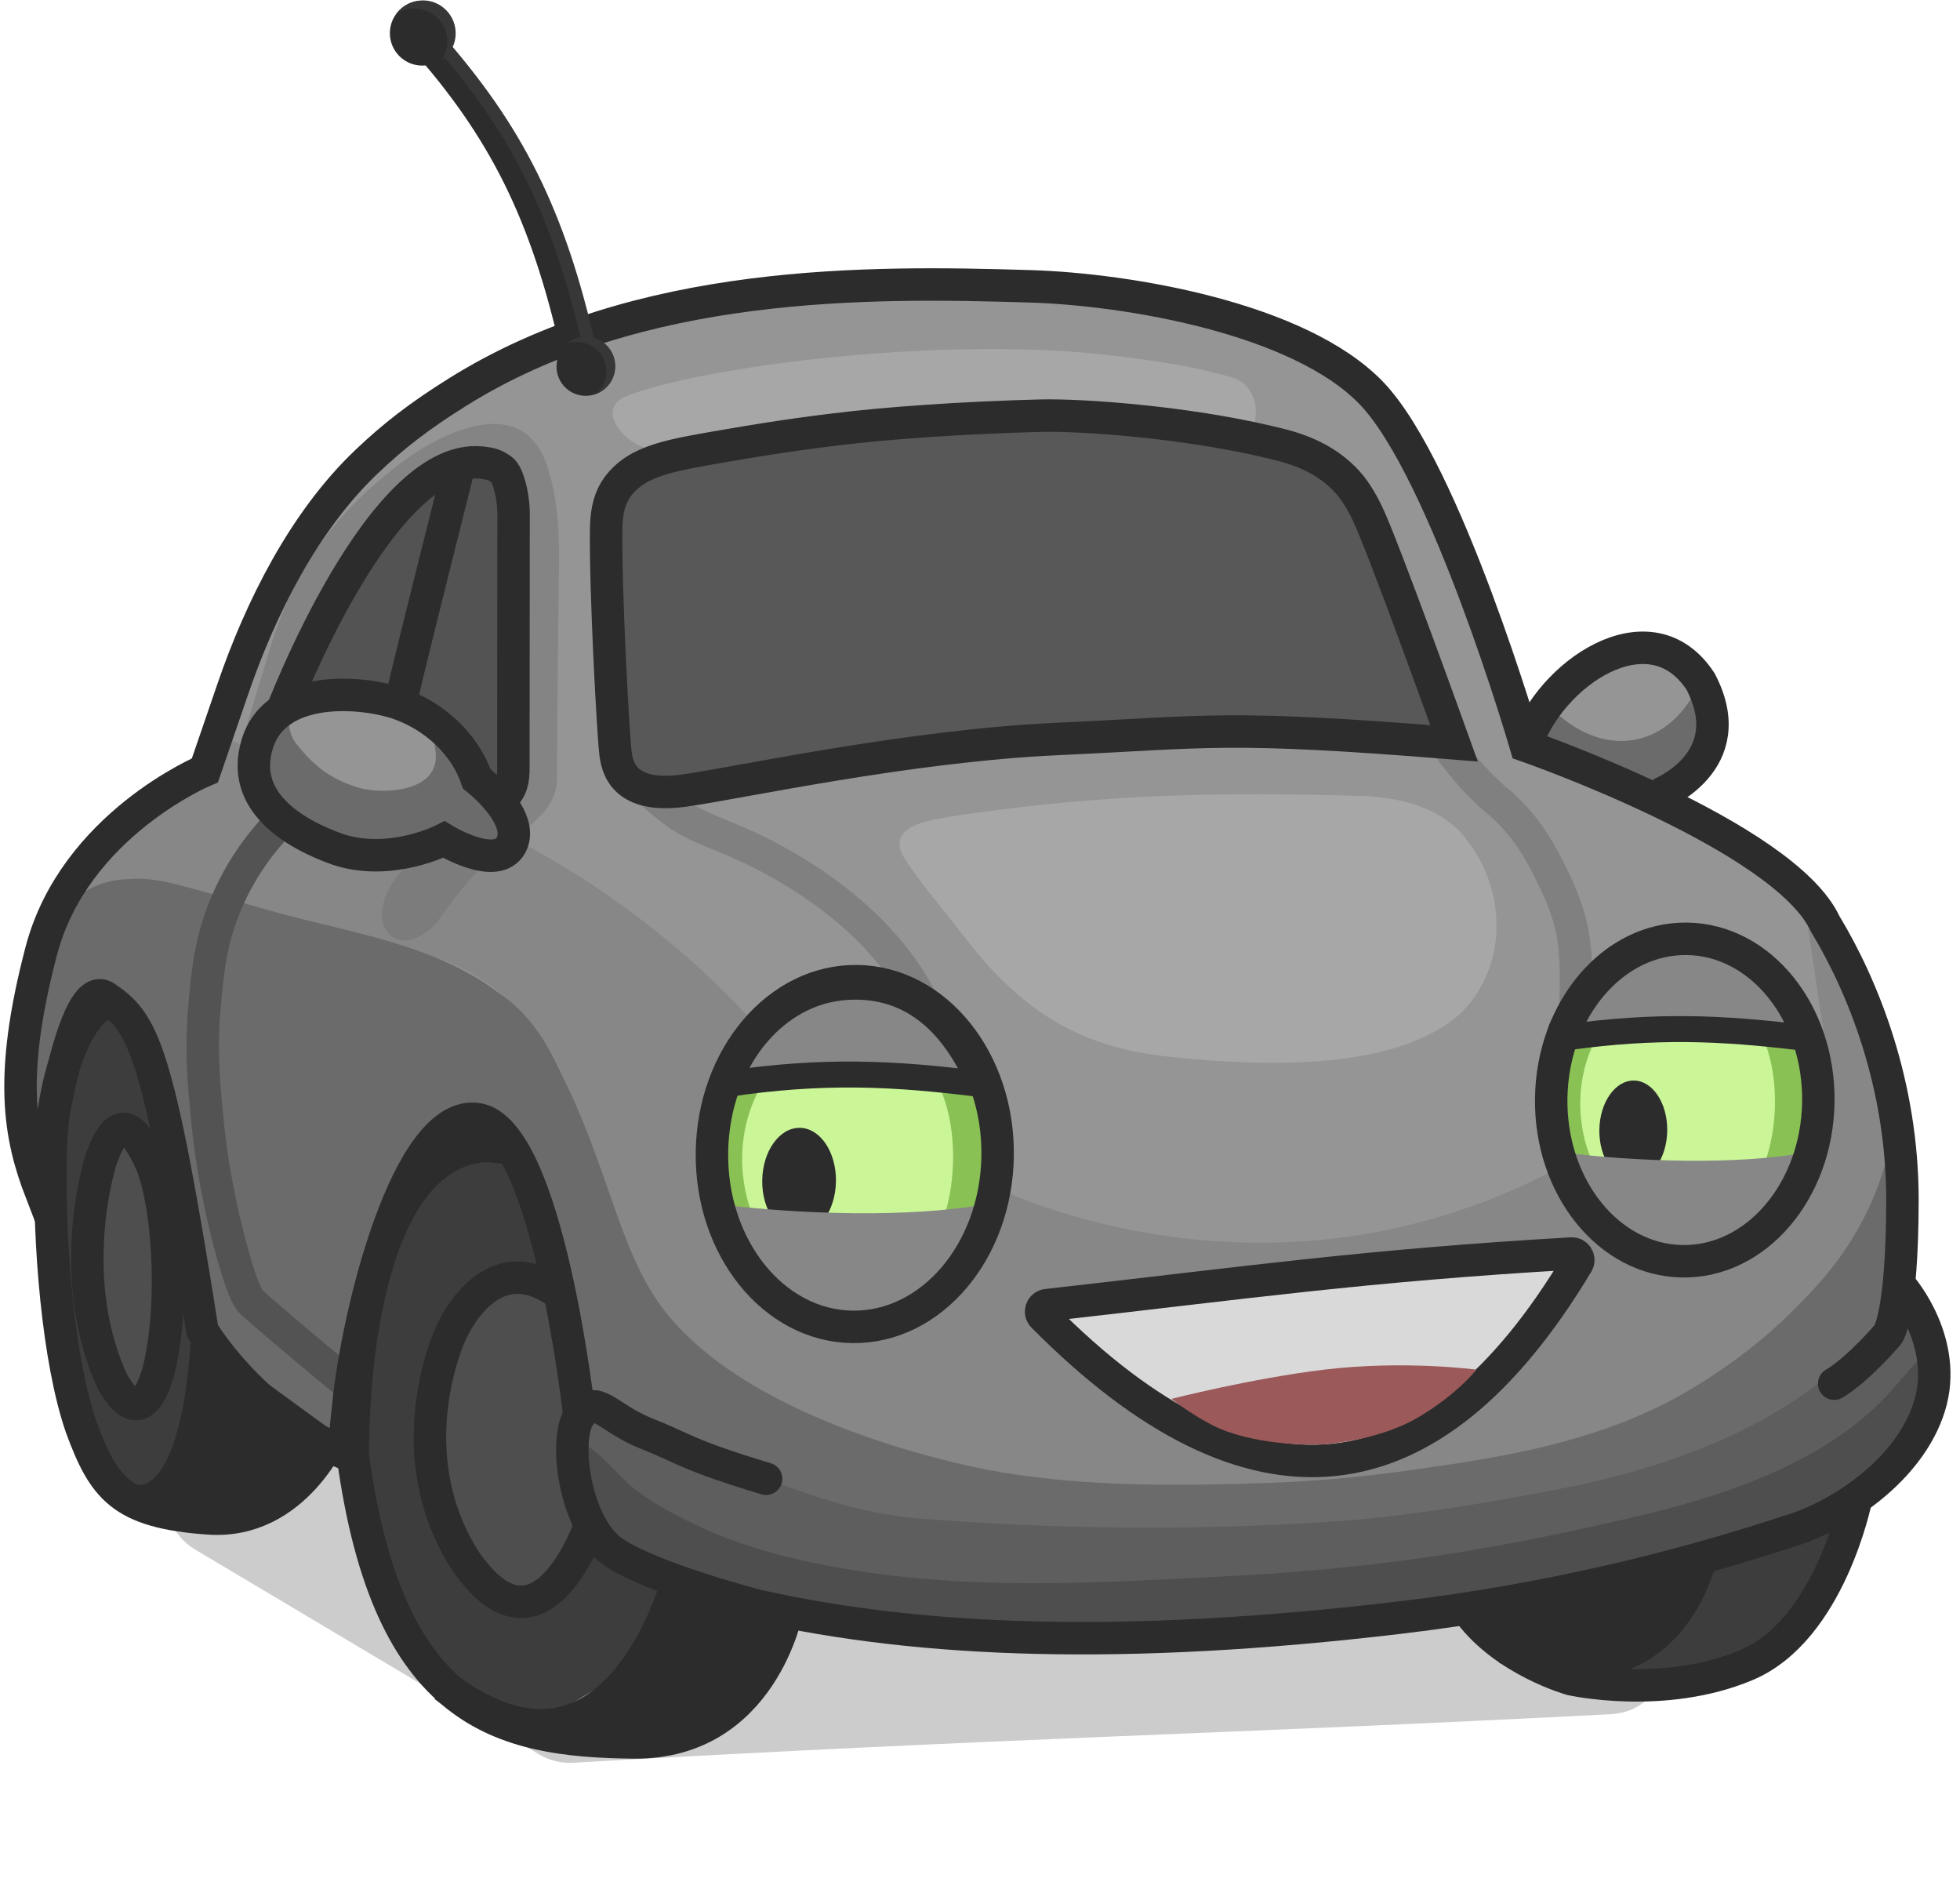 <svg width="302" height="291" viewBox="0 0 302 291" fill="none" xmlns="http://www.w3.org/2000/svg">
<g filter="url(#filter0_f_1138_6861)">
<path d="M83.13 270.308L30.102 238.734C22.245 234.055 25.562 222.001 34.706 222.001L208.108 222C209.762 222 211.384 222.456 212.796 223.318L252.411 247.494C259.943 252.09 257.036 263.622 248.225 264.078C189.043 267.139 155.687 267.702 88.285 271.559C86.491 271.662 84.675 271.228 83.13 270.308Z" fill="black" fill-opacity="0.2"/>
</g>
<path d="M236.09 114.178L213.702 62.778L204.128 54.688L187.16 48.242L155.996 42.72L129.349 45.084L98.123 49.452L78.354 55.437L66.786 63.49L59.954 69.822L46.357 83.996L37.663 97.341L33.591 111.904L31.881 118.79L21.928 123.786L12.133 134.406L6.518 145.085C6.518 145.085 2.716 158.282 2.626 159C2.535 159.719 3.39 172.503 3.39 172.503L5.848 180.249L7.899 171.928L11.973 157.206L15.565 152.917L22.028 161.042L24.739 173.442L30.056 194.402L31.192 205.019L39.789 215.665L52.415 222.218L56.622 198.347L62.842 179.005L70.16 173.01L77.542 173.597L80.306 182.308L83.407 189.904L86.755 202.484L87.903 212.301L88.956 217.617L89.363 228.194L102.167 242.461L121.53 247.242L153.811 252.93L171.84 250.351L205.758 250.043L237.629 245.364L275.833 235.716L290.101 226.282L297.466 217.068L297.309 205.824L294.02 199.516L291.712 192.422L292.842 180.707L288.969 159.448L281.182 142.634L271.214 132.048L253.517 122.791L259.267 119.344L263.405 110.573L257.911 101.822L250.225 100.101L240.008 106.704L236.039 114.197L236.059 114.197L236.09 114.178Z" fill="#959595"/>
<path d="M105.03 242.253L99.295 255.661L90.538 260.965L80.57 266.951L69.084 261.724L59.682 245.926L54.718 222.732L56.641 198.347L65.26 177.1L70.18 172.991L79.232 177.062L86.775 202.464L88.08 214.535L88.739 218.774L89.362 228.185L94.456 239.69L105.02 242.253L105.03 242.253Z" fill="#3D3D3D"/>
<path d="M284.984 231.609L282.177 242.419L273.348 253.372L260.731 259.22L246.085 259.548L246.314 256.841L255.071 250.947L261.438 243.569L263.187 239.494L284.984 231.609Z" fill="#3D3D3D"/>
<path d="M19.349 156.092L24.758 173.432L27.109 185.837L29.08 199.597C29.781 202.288 30.492 204.968 31.193 207.659C31.282 210.48 31.263 217.311 28.5 223.731C28.5 223.731 26.596 228.154 22.1 231.969C21.837 232.196 21.505 232.291 21.123 232.475C19.904 233.058 13.564 222.005 13.564 222.005L8.067 202.403L7.699 178.065L10.371 160.032L17.684 154.357L19.349 156.072L19.359 156.072L19.349 156.092Z" fill="#3D3D3D"/>
<path d="M74.529 173.705L74.716 175.318L69.842 176.908L68.855 175.343L72.552 173.467L74.529 173.705Z" fill="#2C2C2C"/>
<path d="M193.158 65.571C191.691 67.45 193.246 67.102 190.853 67.278C180.963 67.245 167.34 65.237 157.639 65.256C142.907 65.983 122.693 68.15 108.275 69.292C105.672 69.524 103.008 69.775 100.525 69.249C96.78 68.855 91.806 63.613 95.981 61.253C105.48 57.2 134.683 53.063 159.014 53.875C163.013 53.943 168.607 54.414 172.221 54.867C179.439 55.771 183.32 56.367 189.816 58.132C192.684 58.973 194.178 62.105 193.189 65.501L193.148 65.571L193.158 65.571Z" fill="#A7A7A7"/>
<path d="M210.415 122.635C188.132 121.992 170.697 122.27 148.267 125.515C144.256 126.267 135.417 126.799 139.79 132.883C142.453 136.792 145.797 140.711 148.732 144.524C157.479 155.842 166.547 161.564 181.039 162.884C194.241 164.245 215.78 165.187 225.488 155.687C232.711 147.981 232.016 135.889 224.928 128.106C221.253 124.292 215.761 122.953 210.615 122.658L210.425 122.655L210.415 122.635Z" fill="#A7A7A7"/>
<path d="M265.377 145.654L275.046 153.365L280.561 164.796L280.1 174.57L276.156 185.864L268.175 192.059L255.201 195.022L246.468 188.275L238.492 172.697L242.528 155.084L256.886 144.251L265.377 145.634L265.377 145.654Z" fill="#CAF698"/>
<path d="M146.121 156.928L151.272 167.233L153.032 182.44L149.948 189.646L143.544 198.135L130.583 202.237L119.062 198.78L110.975 186.121L109.898 169.284L116.034 156.502L125.36 152.016L137.943 151.208L146.121 156.928Z" fill="#CAF698"/>
<path d="M79.379 246.21C82.945 251.332 86.741 242.036 89.539 236.616C91.796 232.738 88.228 213.255 87.591 208.895C86.762 205.323 86.18 202.064 84.133 199.064C82.796 197.434 76.51 199.194 74.691 200.497C71.961 202.528 70.887 208.333 69.697 212.466C68.149 217.854 67.82 235.001 69.862 240.402L79.379 246.22L79.379 246.21Z" fill="#4E4E4E"/>
<path d="M13.898 185.805C13.796 207.316 18.784 214.449 20.696 215.677C22.945 217.12 25.767 203.199 25.52 193.364C28.175 191.643 25.916 182.609 21.416 177.003C20.581 175.961 18.999 174.028 17.674 174.379C16.8 174.606 16.595 175.693 14.924 181.25C13.905 184.635 13.75 184.993 13.898 185.815L13.898 185.805Z" fill="#4E4E4E"/>
<path d="M79.643 129.421C85.388 132.525 88.827 134.695 91.046 136.157C102.102 143.438 110.112 151.055 115.381 156.692L109.42 169.137L109.038 181.742L114.978 192.82L119.385 199.284L127.766 202.736L144.184 197.433L148.317 188.982L151.309 181.965C151.309 181.965 194.281 204.91 241.076 179.405L244.63 188.767L255.636 193.987L269.302 192.975L277.424 186.662L280.757 172.659L281.906 165.205L277.95 138.645L288.669 152.611L292.093 170.973C291.678 173.357 291.274 175.742 290.869 178.126C290.399 180.879 288.833 185.437 286.09 190.478C282.063 197.84 277.157 202.33 274.259 204.918C269.041 209.603 263.602 212.965 257.337 215.974C251.909 218.576 234.484 226.394 207.903 228.339C192.355 229.474 176.836 229.969 165.884 228.691C148.252 226.635 144.696 224.933 141.208 224.093C121.824 219.391 109.342 212.55 102.01 202.233C98.795 197.716 96.235 190.828 96.235 190.828C93.379 185.006 92.507 178.242 86.427 165.093C85.893 163.945 84.933 161.901 83.227 159.516C82.522 158.516 80.246 155.432 76.646 152.64C71.672 148.768 66.723 147.226 63.883 146.565C57.949 144.728 46.515 142.813 40.581 140.976C26.367 134.28 18.49 135.386 13.823 137.208C12.787 137.613 10.655 139.143 10.272 138.627C9.33 137.363 18.591 127.696 26.361 120.858C27.402 119.433 28.594 117.92 29.956 116.37C31.095 115.076 32.222 113.912 33.308 112.868C40.01 116.216 47.741 119.618 56.467 122.715C64.785 125.665 72.575 127.818 79.613 129.411L79.643 129.421Z" fill="#878787"/>
<path opacity="0.42" d="M63.413 132.699C60.589 135.088 57.981 139.021 59.148 142.728C61.238 146.899 66.067 144.248 67.94 141.245C70.115 138.146 72.744 134.774 75.673 132.136C78.915 128.593 85.332 126.065 85.812 120.532C85.873 109.441 85.974 98.342 86.135 87.203C86.211 81.924 85.961 75.719 83.797 70.447C79.399 60.612 67.115 67.005 60.63 72.182C51.302 79.567 45.331 87.882 41.91 98.933C40.642 102.976 39.432 107.078 38.234 111.072C38.066 111.629 37.875 112.416 37.998 112.868C38.378 114.254 44.959 109.429 46.352 109.219C49.179 108.07 51.842 108.538 54.53 108.687C56.38 108.714 58.234 108.481 60.475 109.103C62.128 109.597 63.871 110.073 65.308 110.984C67.158 112.371 69.594 114.776 71.539 116.475C73.317 118.02 74.247 119.444 75.796 121.607C77.253 123.868 78.895 125.822 78.556 128.497C78.35 129.615 78.011 130.9 76.944 131.394C72.716 131.933 67.296 129.094 63.585 132.581L63.423 132.709L63.413 132.699Z" fill="#6F6F6F"/>
<path d="M4.211 151.023C5.228 143.667 11.265 135.594 19.708 135.436C23.263 135.157 26.002 135.907 29.519 136.848C34.63 138.222 39.697 139.816 44.719 141.119C55.738 143.989 67.612 145.921 76.93 153.007C81.981 156.44 84.523 161.097 86.977 166.393C94.26 181.401 95.697 194.103 103.209 202.932C114.201 216.023 136.688 223.29 152.024 226.412C165.35 228.885 178.477 228.915 191.133 228.589C203.789 228.262 211.472 227.413 223.68 225.56C235.888 223.706 249.865 220.869 262.19 212.986C267.226 209.859 271.778 206.305 275.887 202.274C279.53 198.646 284.118 193.972 287.541 186.931C289.147 183.724 290.432 179.962 291.211 176.593C291.797 174.091 292.05 171.845 292.205 172.187C292.793 178.536 293.476 188.677 293.647 194.1C292.961 198.001 291.23 202.146 289.736 205.865C287.755 209.436 283.764 211.489 281.721 215.16C280.413 217.101 278.676 219.656 277.378 221.517C276.532 222.615 276.377 222.983 275.403 223.269C267.36 224.773 225.781 234.111 208.512 237.311C202.997 237.662 181.108 240.195 174.702 240.552C162.958 240.052 136.755 242.153 130.078 241.856C127.6 241.74 126.643 240.816 123.848 239.745C115.529 236.184 97.23 228.379 92.748 226.443C90.352 225.449 90.399 222.189 89.462 219.895C86.019 210.454 85.869 200.051 83.147 190.501C81.803 186.661 80.17 179.956 78.394 176.21C75.874 172.753 70.18 172.241 66.804 174.752C64.733 176.202 63.729 179.198 62.677 181.383C59.627 188.98 56.732 201.009 53.738 210.287C52.428 213.728 53.667 218.606 53.25 221.871C52.955 223.607 52.349 222.308 50.716 221.834C49.103 221.301 46.229 217.759 44.497 217.183C41.106 215.854 37.267 215.739 35.71 212.046C34.092 209.172 32.261 205.755 30.702 202.932C29.707 201.198 29.283 200.051 29.05 198.208C28.46 194.079 26.853 182.784 25.982 176.671C25.567 174.235 25.629 172.695 24.679 170.632C23.068 167.248 20.768 162.394 19.019 158.848C17.495 155.676 15.427 154.156 12.498 157.524C9.008 161.634 8.978 167.114 7.556 172.074C6.303 176.446 2.762 177.165 3.111 173.129C3.304 165.961 2.943 157.765 4.199 151.163L4.221 151.013L4.211 151.023Z" fill="#6B6B6B"/>
<path d="M261.398 106.125C257.125 114.644 248.322 116.817 240.602 110.534C239.898 110.114 239.157 108.833 238.309 109.361C237.763 109.753 236.978 111.492 236.452 112.574C236.276 112.992 236.079 113.479 236.243 113.911C237.074 115.214 239.613 116.681 240.822 117.448C243.468 118.467 247.034 119.448 249.771 120.378C251.095 120.817 251.948 121.27 253.379 121.901C254.929 122.593 255.939 123.308 257.2 121.866C259.151 119.714 262.218 117.878 263.158 115.131C263.428 114.445 263.698 113.749 263.978 113.053C264.366 111.849 265.294 110.582 264.501 109.41C263.853 108.591 262.373 106.489 261.459 106.106L261.399 106.105L261.398 106.125Z" fill="#6B6B6B"/>
<path d="M66.984 112.596C66.554 113.97 67.554 116.065 66.957 117.946C65.737 122.029 58.823 122.289 55.505 121.411C51.103 120.157 48.413 118.107 45.604 114.516C43.228 111.492 46.252 107.105 40.548 114.203C37.096 118.504 38.961 125.771 44.024 128.305C49.83 130.689 55.941 132.798 62.325 131.87C65.567 131.047 68.883 129.955 72.185 131.203C74.187 131.762 77.236 131.866 78.63 130.256C80.939 126.86 74.341 121.833 72.418 119.295C70.872 117.643 68.823 113.413 67.385 112.522C67.256 112.46 67.116 112.448 67.015 112.546L66.984 112.586L66.984 112.596Z" fill="#6B6B6B"/>
<path opacity="0.74" d="M208.118 74.02L213.939 87.836L220.416 106.721L222.717 114.225L211.385 114.301L188.352 112.277L162.787 113.837L133.834 116.548L106.297 121.69L99.322 120.629L95.03 117.916L93.327 102.23L93.101 77.154L98.703 72.905L115.634 68.809L152.704 63.526L180.095 67.103L193.75 68.261L203.129 69.117L208.118 74.01L208.118 74.02Z" fill="#424242"/>
<path opacity="0.74" d="M78.383 120.424L79.602 110.161L80.365 87.149L77.697 73.179L72.556 71.835L68.778 73.71L61.634 79.497L56.387 84.102L46.872 98.135L43.081 108.572L52.544 109.139L60.045 108.397L67.18 110.851L72.263 114.885L74.676 118.13L75.484 121.032L78.383 120.434L78.383 120.424Z" fill="#424242"/>
<path d="M293.957 201.665C292.601 202.045 291.142 203.324 289.477 205.051C284.431 210.308 277.068 215.932 270.116 219.492C261.036 224.251 250.455 227.398 240.627 229.306C230.045 231.383 217.313 233.538 206.55 234.313C195.227 235.129 171.072 236.329 141.324 233.897C128.168 232.817 115.866 226.668 103.351 222.056C99.68 220.713 96.777 216.12 93.312 216.41C89.246 216.821 87.339 222.114 88.115 225.866C88.723 229.405 91.549 236.637 94.483 239.129C96.252 240.625 98.173 241.943 100.146 243.122C106.641 246.936 117.498 247.924 125.459 250.009C134.404 251.799 143.31 252.808 152.209 252.937C160.215 253.283 176.424 252.068 185.85 252.464C191.396 252.745 190.535 252.792 195.807 251.999C209.83 249.851 226.97 248.56 241.06 245.263C246.66 243.914 252.511 242.479 258.151 241.121C263.562 239.729 268.425 238.909 273.345 236.82C278.107 234.639 282.667 231.925 287.5 228.984C292.191 226.242 295.247 221.646 296.772 216.487C298.162 212.407 300.257 200.336 294.077 201.637L293.977 201.665L293.957 201.665Z" fill="#5E5E5E"/>
<path d="M261.495 239.711L258.723 248.101L249.212 255.674L239.069 257.218L233.335 254.004L226.207 246.92L261.485 239.72L261.495 239.711Z" fill="#2C2C2C"/>
<path d="M122.362 247.855L119.045 255.197L112.294 262.81L107.204 266.917L94.11 269.198L86.468 264.427L93.454 262.658L98.374 255.128L103.342 244.919L109.129 244.473L122.361 247.875L122.362 247.855Z" fill="#2C2C2C"/>
<path d="M31.378 205.952C31.361 209.892 31.005 213.117 30.651 215.442C30.098 219.065 29.492 220.896 29.273 221.523C28.542 223.632 27.791 225.742 25.971 227.826C24.435 229.574 22.761 230.579 21.662 231.144C23.593 231.802 25.514 232.45 27.445 233.098L39.43 233.481L49.94 226.013L51.438 220.594L31.368 205.952L31.378 205.952Z" fill="#2C2C2C"/>
<path d="M298.452 210.342C297.079 222.323 289.438 228.503 279.281 233.727C274.038 236.671 265.826 238.142 259.189 239.996C248.711 242.505 238.6 245.989 228.151 247.187C218.031 248.471 202.701 251.129 190.999 252.62C185.959 253.257 184.348 252.633 178.616 252.73C170.223 252.879 159.778 251.747 151.485 251.877C143.519 252.252 138.525 251.82 130.826 250.288C123.696 248.844 116.958 248.657 110.194 246.139C102.504 243.347 93.566 241.037 90.525 232.782C89.09 228.981 86.276 224.4 87.298 222.194C89.053 219.8 95.453 227.433 97.074 228.807C100.462 231.696 104.891 233.851 108.468 235.482C112.312 237.298 117.111 238.808 121.486 239.892C143.541 245.202 164.219 244.091 186.458 242.963C209.066 241.89 226.753 239.486 248.789 234.375C261.771 231.543 276.705 227.229 287.246 218.3C289.058 216.807 290.723 215.08 292.229 213.312C293.752 211.684 298.914 204.688 298.454 210.202L298.452 210.332L298.452 210.342Z" fill="#4E4E4E"/>
<path d="M53.053 212.718C53.053 212.718 44.632 205.826 38.757 200.62C38.164 200.091 37.151 198.267 35.294 191.149C32.944 182.164 32.187 175.012 31.961 172.679C31.395 166.87 30.899 161.752 31.53 154.821C32.006 149.577 32.469 144.493 35.147 138.491C37.587 132.986 40.823 129.103 43.158 126.696" stroke="#535353" stroke-width="5" stroke-miterlimit="10"/>
<path d="M142.475 155.227C142.475 155.227 139.116 146.138 127.071 137.422C121.717 133.544 116.614 130.97 112.587 129.312C106.165 126.658 105.09 126.333 99.906 121.697" stroke="#808080" stroke-width="5" stroke-miterlimit="10"/>
<path d="M242.722 155.587C243.114 145.112 242.685 141.555 237.994 132.636C235.571 128.021 233.235 125.657 231.172 123.747C230.915 123.513 230.638 123.329 230.371 123.105C227.754 120.807 225.451 118.233 223.442 115.404C223.177 115.03 222.933 114.636 222.709 114.233" stroke="#808080" stroke-width="5" stroke-miterlimit="10"/>
<path d="M297.291 216.653L294.904 215.912L294.903 215.915L297.291 216.653ZM275.811 235.834L275.104 233.436L275.066 233.447L275.028 233.46L275.811 235.834ZM215.651 249.204L215.945 251.687L215.945 251.687L215.651 249.204ZM116.797 247.392L116.173 249.813L116.213 249.823L116.253 249.832L116.797 247.392ZM94.426 239.037L92.995 241.087L92.996 241.088L94.426 239.037ZM117.32 230.202C118.642 230.6 120.037 229.851 120.435 228.529C120.833 227.207 120.084 225.812 118.762 225.414L117.32 230.202ZM293.065 198.39C291.169 200.02 291.169 200.019 291.168 200.018C291.168 200.018 291.168 200.018 291.167 200.017C291.167 200.016 291.166 200.016 291.166 200.015C291.165 200.014 291.165 200.014 291.165 200.014C291.165 200.014 291.167 200.016 291.17 200.02C291.177 200.029 291.19 200.044 291.209 200.068C291.248 200.115 291.31 200.192 291.391 200.298C291.554 200.509 291.793 200.833 292.077 201.256C292.645 202.105 293.378 203.333 294.023 204.832C295.321 207.85 296.187 211.775 294.904 215.912L297.291 216.653L299.679 217.394C301.438 211.725 300.191 206.518 298.616 202.856C297.824 201.015 296.929 199.516 296.23 198.473C295.88 197.95 295.575 197.537 295.353 197.247C295.241 197.103 295.15 196.989 295.083 196.907C295.05 196.866 295.023 196.833 295.002 196.809C294.992 196.797 294.983 196.786 294.977 196.778C294.973 196.774 294.97 196.771 294.968 196.768C294.966 196.766 294.965 196.765 294.964 196.764C294.964 196.763 294.963 196.762 294.963 196.762C294.962 196.761 294.961 196.76 293.065 198.39ZM297.291 216.653L294.903 215.915C293.579 220.197 290.496 224.045 286.698 227.139C282.906 230.228 278.588 232.409 275.104 233.436L275.811 235.834L276.518 238.232C280.667 237.009 285.573 234.504 289.855 231.016C294.131 227.534 297.971 222.917 299.68 217.392L297.291 216.653ZM275.811 235.834L275.028 233.46C258.55 238.896 238.478 243.981 215.357 246.721L215.651 249.204L215.945 251.687C239.449 248.901 259.85 243.732 276.594 238.208L275.811 235.834ZM215.651 249.204L215.357 246.721C173.031 251.735 142.145 250.477 117.341 244.952L116.797 247.392L116.253 249.832C141.772 255.517 173.257 256.743 215.945 251.687L215.651 249.204ZM116.797 247.392C117.421 244.971 117.421 244.971 117.421 244.971C117.421 244.971 117.421 244.971 117.421 244.971C117.421 244.971 117.42 244.971 117.42 244.971C117.418 244.97 117.416 244.97 117.412 244.969C117.405 244.967 117.394 244.964 117.379 244.96C117.35 244.953 117.305 244.941 117.246 244.925C117.128 244.894 116.953 244.848 116.726 244.787C116.273 244.665 115.617 244.486 114.81 244.258C113.194 243.801 110.982 243.151 108.592 242.376C103.687 240.785 98.449 238.794 95.855 236.986L94.426 239.037L92.996 241.088C96.293 243.386 102.241 245.572 107.049 247.132C109.516 247.932 111.792 248.601 113.45 249.07C114.28 249.304 114.957 249.489 115.429 249.616C115.664 249.679 115.848 249.728 115.975 249.761C116.038 249.778 116.086 249.79 116.12 249.799C116.136 249.803 116.149 249.807 116.158 249.809C116.163 249.81 116.166 249.811 116.168 249.812C116.17 249.812 116.171 249.812 116.171 249.812C116.172 249.812 116.172 249.812 116.172 249.813C116.173 249.813 116.173 249.813 116.797 247.392ZM94.426 239.037L95.857 236.987C93.72 235.495 91.991 231.983 91.168 227.922C90.772 225.97 90.625 224.067 90.704 222.491C90.789 220.819 91.112 219.868 91.343 219.525L89.268 218.13L87.193 216.735C86.192 218.224 85.809 220.29 85.711 222.239C85.608 224.286 85.801 226.611 86.267 228.915C87.169 233.364 89.251 238.473 92.995 241.087L94.426 239.037ZM89.268 218.13L91.343 219.525C91.795 218.851 91.864 219.075 91.495 219.137C91.223 219.183 91.223 219.036 91.893 219.404C92.594 219.79 93.215 220.244 94.45 221.007C95.565 221.697 96.927 222.466 98.591 223.123L99.51 220.799L100.43 218.474C99.14 217.964 98.053 217.357 97.079 216.755C96.224 216.226 95.117 215.471 94.303 215.024C93.459 214.559 92.16 213.953 90.659 214.208C89.061 214.478 87.972 215.576 87.193 216.735L89.268 218.13ZM99.51 220.799L98.591 223.123C104.199 225.341 104.89 226.459 117.32 230.202L118.041 227.808L118.762 225.414C106.557 221.739 106.636 220.928 100.43 218.474L99.51 220.799Z" fill="#2C2C2C"/>
<path d="M255.603 122.41C255.603 122.41 268.527 117.417 262.036 105.001C254.257 93.088 238.64 103.862 235.11 114.892" stroke="#2C2C2C" stroke-width="5" stroke-miterlimit="10"/>
<path d="M76.142 123.241C76.142 123.241 78.984 123.182 79.096 118.894L79.131 79.86C79.165 78.24 79.008 76.628 78.601 75.062C78.288 73.857 77.835 72.67 77.221 72.281C76.478 71.761 75.802 71.471 74.874 71.357C58.904 68.506 43.229 110.113 43.229 110.113" stroke="#2C2C2C" stroke-width="5" stroke-miterlimit="10"/>
<path d="M70.682 72.026C70.682 72.026 63.382 100.964 61.951 107.254" stroke="#2C2C2C" stroke-width="5" stroke-miterlimit="10"/>
<path d="M73.459 119.983C73.459 119.983 80.974 125.873 78.772 130.121C76.571 134.37 68.393 129.331 68.393 129.331C68.393 129.331 60.331 133.525 52.119 130.875C45.194 128.425 36.984 123.465 39.612 114.692C42.471 105.143 56.162 106.521 61.515 108.419C66.868 110.317 71.578 114.526 73.459 119.983Z" stroke="#2C2C2C" stroke-width="5" stroke-miterlimit="10"/>
<path d="M142.965 64.843C138.009 65.201 128.45 65.783 112.217 68.598C103.434 70.121 98.263 70.836 95.163 74.991C94.031 76.515 93.441 78.537 93.4 81.387C93.262 90.916 94.454 112.845 94.838 116.061C95.221 119.277 97.088 122.954 105.466 121.786C113.834 120.617 139.84 114.893 162.977 113.838C186.115 112.783 188.752 111.641 224.044 114.513C224.044 114.513 213.037 83.83 210.637 78.985C209.675 77.03 208.66 75.296 207.133 73.743C203.141 69.715 198.115 68.702 195.384 68.052C182.676 65.058 167.021 63.881 160.388 64.035C155.536 64.145 147.931 64.485 142.975 64.843L142.965 64.843Z" stroke="#2C2C2C" stroke-width="5" stroke-miterlimit="10"/>
<path d="M285.952 231.052C285.952 231.052 281.911 251.126 269.092 256.511C256.273 261.895 242.078 258.689 242.078 258.689C242.078 258.689 231.947 255.862 226.375 248.401" stroke="#2C2C2C" stroke-width="5" stroke-miterlimit="10"/>
<path d="M262.285 239.062C262.285 239.062 257.748 263.619 231.877 253.833" stroke="#2C2C2C" stroke-width="5" stroke-miterlimit="10"/>
<path d="M121.298 247.999C121.298 247.999 117.469 268.625 97.66 268.428C77.231 268.222 59.817 264.24 54.374 224.327C54.374 224.327 53.378 179.178 73.978 176.586C73.978 176.586 74.861 176.358 78.793 176.975" stroke="#2C2C2C" stroke-width="5" stroke-miterlimit="10"/>
<path d="M104.664 242.619C104.664 242.619 95.241 280.026 68.492 259.767" stroke="#2C2C2C" stroke-width="5" stroke-miterlimit="10"/>
<path d="M91.329 233.913C91.329 233.913 83.6 257.913 71.614 240.318C61.054 223.623 69.335 205.701 69.335 205.701C69.335 205.701 75.062 191.433 85.922 199.091" stroke="#2C2C2C" stroke-width="5" stroke-miterlimit="10"/>
<path d="M51.449 220.594C51.449 220.594 45.641 234.861 32.154 233.916C18.666 232.97 15.95 229.19 12.496 219.809C9.003 209.638 7.442 191.733 7.812 177.227C8.182 162.721 14.105 152.956 17.779 154.779" stroke="#2C2C2C" stroke-width="5" stroke-miterlimit="10"/>
<path d="M15.604 178.521C15.604 178.521 9.924 195.761 17.017 212.195C17.017 212.195 21.529 222.381 24.559 210.674C27.015 199.949 25.799 184.509 23.092 178.74C20.395 172.97 18.003 171.745 15.604 178.521Z" stroke="#2C2C2C" stroke-width="5" stroke-miterlimit="10"/>
<path d="M242.137 193.112C242.931 193.065 243.455 193.937 243.046 194.62C220.686 231.923 192.967 235.323 160.703 202.76" fill="#D9D9D9"/>
<path d="M160.703 202.76C192.967 235.323 220.686 231.923 243.046 194.62C243.455 193.937 242.931 193.065 242.137 193.112C210.427 194.948 191.999 197.604 161.295 201.065C160.471 201.157 160.119 202.171 160.703 202.76Z" stroke="#2C2C2C" stroke-width="5" stroke-miterlimit="10" stroke-linecap="round"/>
<path d="M204.003 211.002C192.906 212.342 180.498 215.503 180.498 215.503C180.498 215.503 185.037 219.088 188.999 220.503C195.999 223.003 204.003 222.5 204.003 222.5C204.003 222.5 212.142 222.002 218.247 218.502C224.352 215.002 227.498 211.002 227.498 211.002C227.498 211.002 216.411 209.504 204.003 211.002Z" fill="#9C5959"/>
<path d="M123.007 190.086C119.867 190.041 117.381 186.344 117.446 181.835C117.511 177.325 120.104 173.702 123.244 173.748C126.384 173.793 128.87 177.49 128.805 181.999C128.74 186.509 126.147 190.132 123.007 190.086Z" fill="#2C2C2C"/>
<path d="M31.941 205.729C31.706 208.876 30.844 231.736 20.95 231.283" stroke="#2C2C2C" stroke-width="5" stroke-miterlimit="10"/>
<path d="M89.278 218.141C89.278 218.141 84.457 174.006 73.559 172.408C62.661 170.81 54.966 202.812 53.644 216.774L52.902 223.824C38.541 217.516 31.192 205.008 31.192 205.008C24.278 161.053 22.018 157.57 16.294 153.637C10.571 149.703 6.299 183.605 6.299 183.605C3.042 175.127 1.255 165.95 6.357 146.502C11.459 127.054 31.573 118.674 31.573 118.674L35.875 106.135C40.187 93.576 46.86 80.282 56.474 71.13C60.652 67.15 64.607 64.097 70.41 60.461C98.417 42.885 134.054 43.351 158.756 44.109C173.681 44.565 200.17 48.969 211.323 60.572C222.811 72.56 235.109 114.892 235.109 114.892C235.109 114.892 274.903 128.72 281.216 142.303C287.096 152.029 293.139 167.048 293.131 184.88C293.113 202.712 290.911 205.57 290.911 205.57C290.911 205.57 286.251 211.043 282.61 213.161" stroke="#2C2C2C" stroke-width="5" stroke-miterlimit="10" stroke-linecap="round"/>
<path d="M132.087 153.655C121.208 153.497 112.222 164.198 112.028 177.567C111.835 190.936 120.497 201.892 131.386 202.05C142.275 202.208 151.251 191.507 151.444 178.138C151.638 164.769 142.976 153.813 132.087 153.655ZM131.422 199.53C122.353 199.399 114.186 189.84 114.355 178.201C114.524 166.562 122.952 158.093 132.021 158.225C141.09 158.356 147.02 167.033 146.852 178.672C146.683 190.31 140.491 199.662 131.422 199.53Z" fill="#8AC155"/>
<path d="M259.858 146.935C249.819 146.79 241.534 156.741 241.354 169.149C241.174 181.558 249.168 191.745 259.207 191.89C269.245 192.036 277.53 182.085 277.71 169.676C277.89 157.267 269.897 147.08 259.858 146.935ZM259.24 189.561C250.871 189.439 243.335 180.529 243.492 169.68C243.65 158.831 251.429 150.954 259.798 151.075C268.167 151.196 273.646 159.266 273.489 170.115C273.332 180.964 267.609 189.682 259.24 189.561Z" fill="#8AC155"/>
<path d="M251.548 181.799C248.659 181.757 246.368 178.293 246.43 174.054C246.491 169.814 248.881 166.419 251.77 166.46C254.66 166.502 256.95 169.966 256.889 174.205C256.827 178.445 254.438 181.841 251.548 181.799Z" fill="#2C2C2C"/>
<path d="M278.5 177.498C268 179.502 252 179.003 240.5 177.499C242.5 180.003 246 192.498 260.239 192C273.992 191.52 276 180.502 278.5 177.498Z" fill="#878787"/>
<path d="M277.245 159.784C265.047 158.343 255.302 157.908 241.617 159.772C240.877 159.873 240.302 159.171 240.618 158.495C242.693 154.063 248.861 145 260.281 145C269.272 145 274.403 150.381 278.26 158.393C278.597 159.093 278.017 159.876 277.245 159.784Z" fill="#878787" stroke="#2C2C2C" stroke-width="4"/>
<path d="M152 185.5C140.113 187.638 123.519 187.104 110.5 185.5C112.764 188.171 117 203.5 133 203.5C144.5 203.5 149.17 188.704 152 185.5Z" fill="#878787"/>
<path d="M151 167C137.817 165.334 126.831 164.778 112 167C113.099 163.667 119.141 152 131.774 152C141.113 152 147.155 158.111 151 167Z" fill="#878787" stroke="#2C2C2C" stroke-width="4"/>
<path d="M131.32 204.409C119.161 204.233 109.485 192.172 109.698 177.463C109.911 162.755 119.933 150.979 132.092 151.155C144.25 151.331 153.927 163.392 153.714 178.101C153.501 192.809 143.479 204.585 131.32 204.409Z" stroke="#2C2C2C" stroke-width="5" stroke-miterlimit="10"/>
<path d="M259.231 194.302C247.862 194.138 238.814 182.885 239.013 169.167C239.212 155.448 248.582 144.463 259.951 144.627C271.32 144.792 280.368 156.044 280.169 169.763C279.97 183.482 270.6 194.467 259.231 194.302Z" stroke="#2C2C2C" stroke-width="5" stroke-miterlimit="10"/>
<path d="M89.283 55.599C84.689 34.257 78.421 21.023 66.234 6.999" stroke="#2C2C2C" stroke-width="5"/>
<path d="M91.283 55.627C86.689 34.285 80.421 21.051 68.234 7.026" stroke="#373737" stroke-width="2"/>
<path d="M90.186 60.979C92.671 61.015 94.714 59.029 94.75 56.544C94.786 54.059 92.801 52.016 90.316 51.98C87.831 51.944 85.787 53.929 85.751 56.414C85.715 58.899 87.701 60.943 90.186 60.979Z" fill="#2C2C2C"/>
<path d="M64.999 10.107C67.76 10.147 70.031 7.941 70.071 5.18C70.111 2.419 67.905 0.148 65.144 0.108C62.383 0.068 60.112 2.274 60.072 5.035C60.032 7.796 62.238 10.067 64.999 10.107Z" fill="#2C2C2C"/>
<path d="M65.214 0.059C68.014 0.099 70.251 2.402 70.21 5.202C70.185 6.922 69.303 8.429 67.97 9.33C68.552 8.518 68.906 7.523 68.922 6.453C68.963 3.653 66.726 1.351 63.926 1.31C62.856 1.295 61.851 1.62 61.023 2.178C61.962 0.882 63.494 0.044 65.214 0.069L65.214 0.059Z" fill="#373737"/>
<path d="M91.365 51.997C93.806 52.613 95.281 55.084 94.675 57.516C94.304 59.011 93.217 60.155 91.879 60.666C92.558 60.075 93.07 59.283 93.303 58.346C93.919 55.905 92.434 53.433 89.993 52.828C89.056 52.594 88.115 52.67 87.27 52.988C88.354 52.044 89.87 51.626 91.375 51.998L91.365 51.997Z" fill="#373737"/>
<defs>
<filter id="filter0_f_1138_6861" x="6.691" y="203" width="269.037" height="87.574" filterUnits="userSpaceOnUse" color-interpolation-filters="sRGB">
<feFlood flood-opacity="0" result="BackgroundImageFix"/>
<feBlend mode="normal" in="SourceGraphic" in2="BackgroundImageFix" result="shape"/>
<feGaussianBlur stdDeviation="9.5" result="effect1_foregroundBlur_1138_6861"/>
</filter>
</defs>
</svg>
